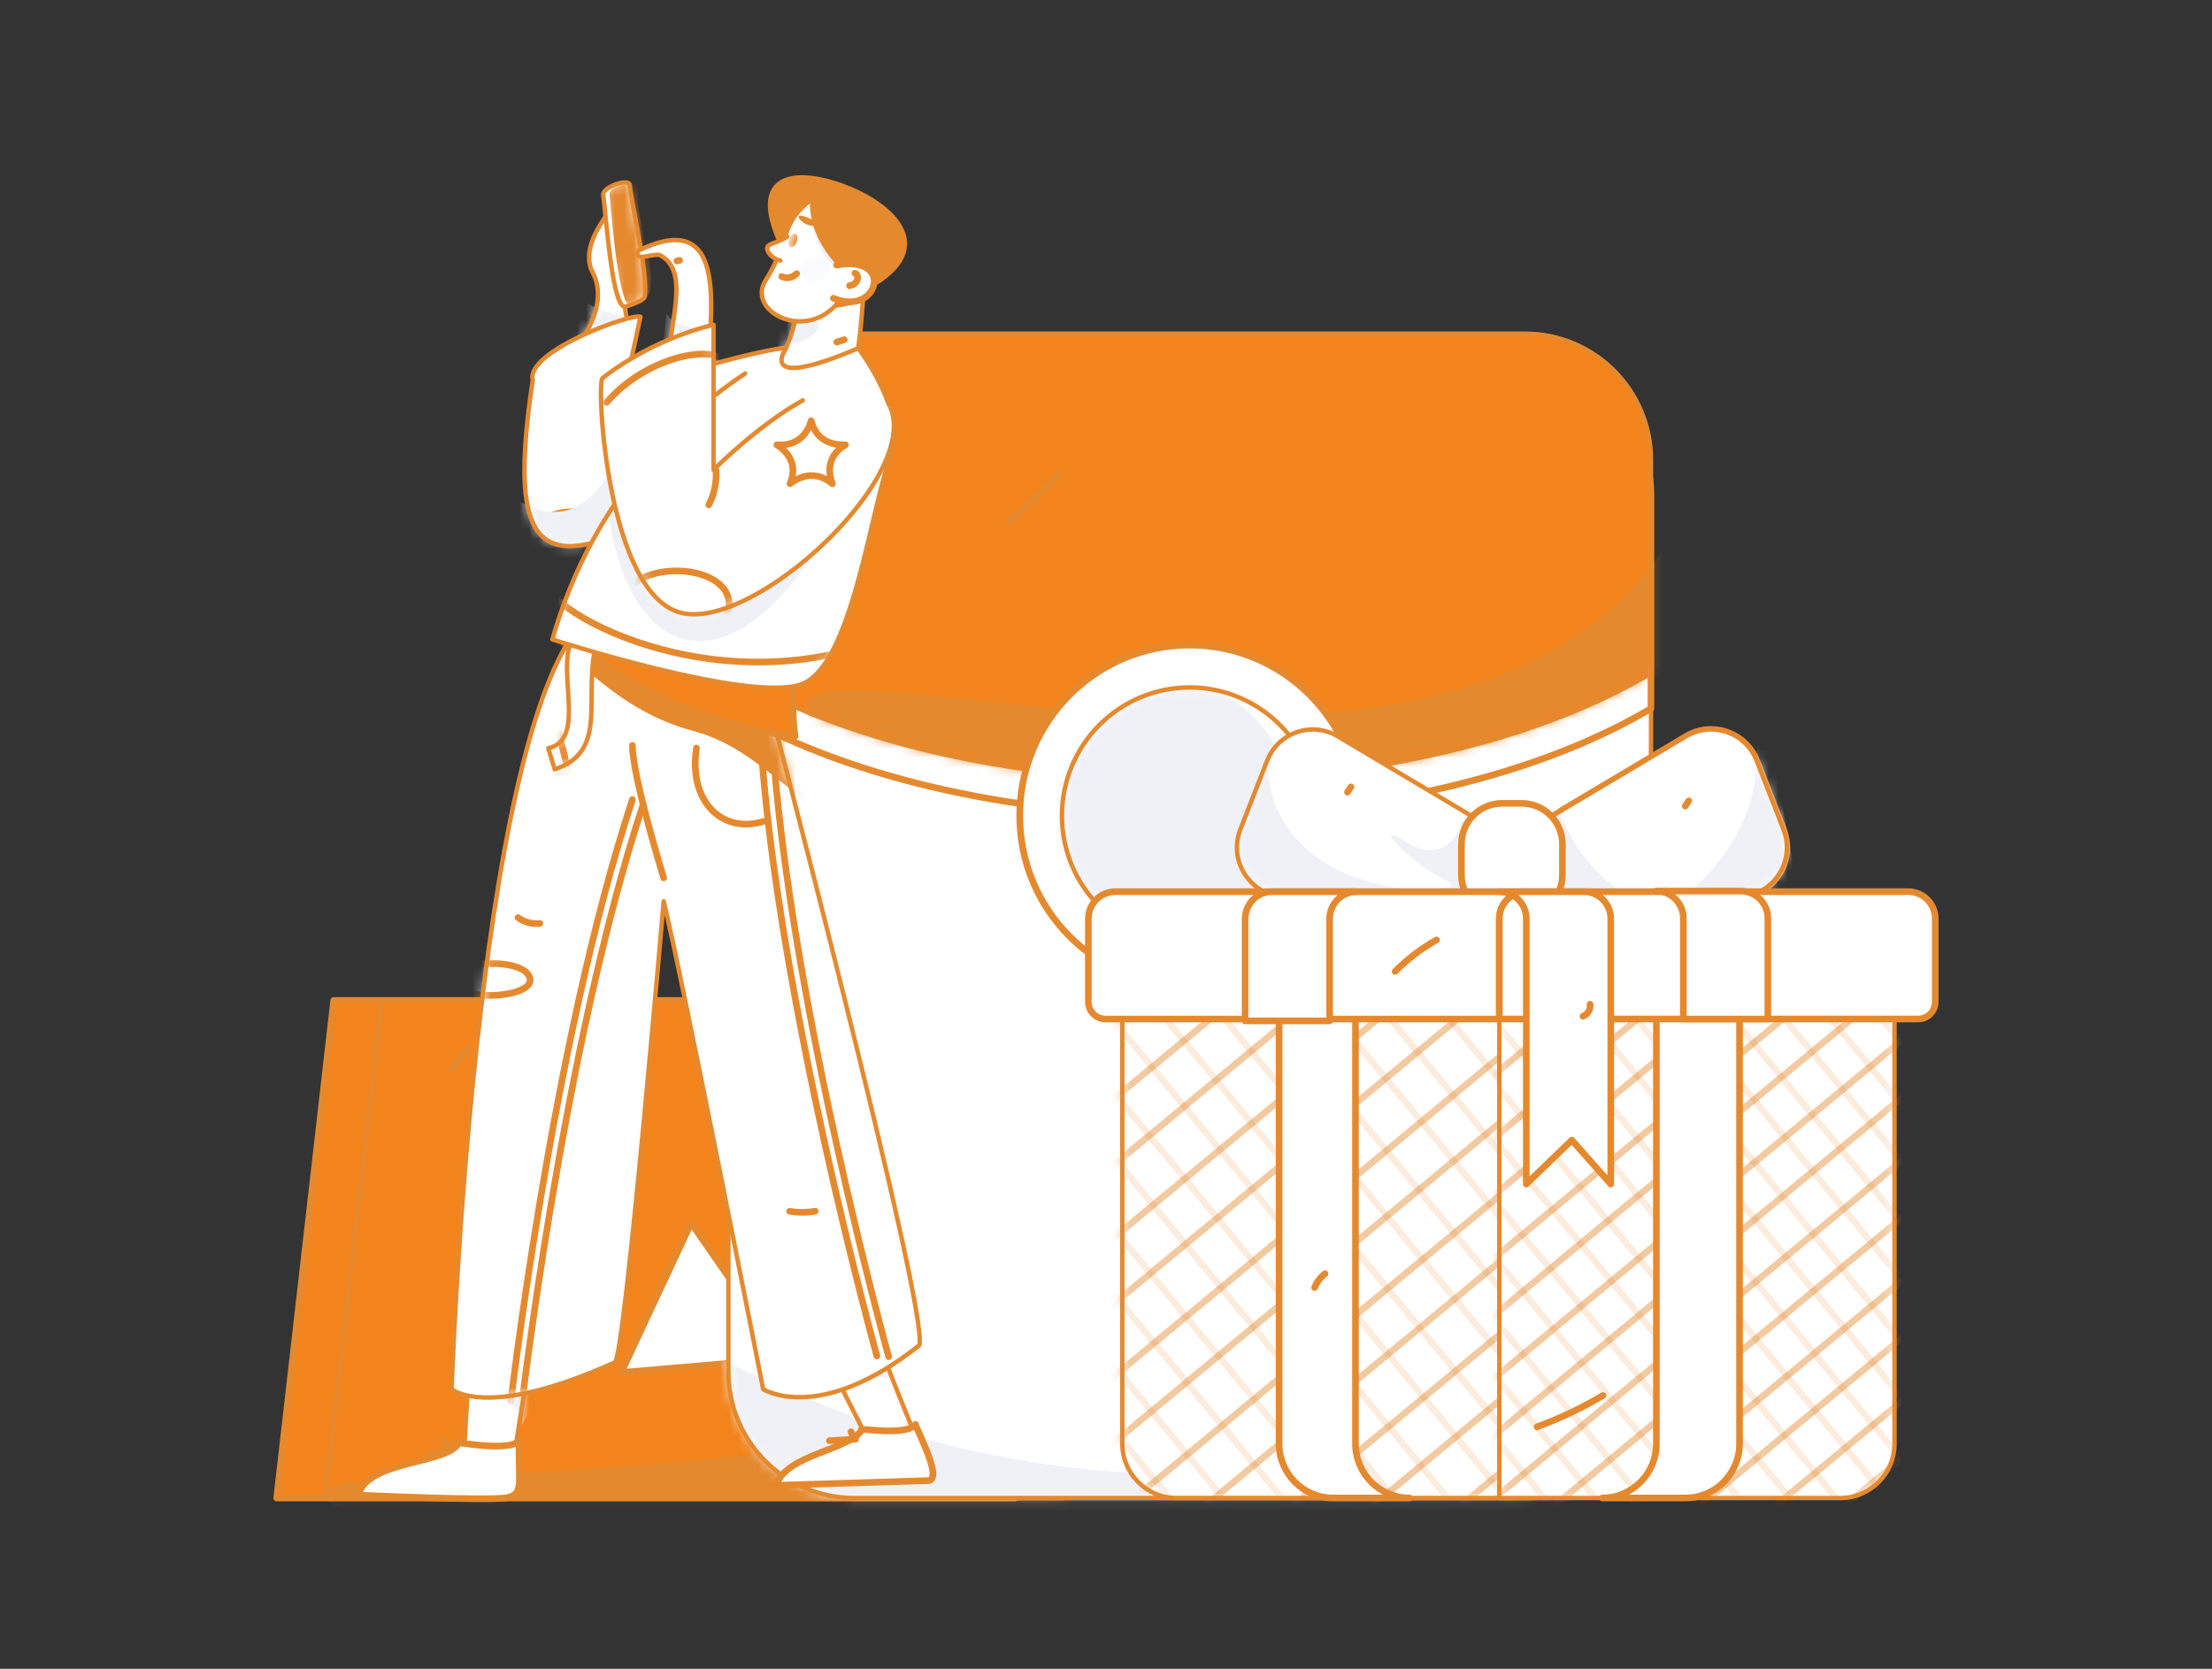 <svg width="232" height="175" viewBox="0 0 232 175" fill="none" xmlns="http://www.w3.org/2000/svg">
<rect x="0" y="0" width="232" height="175" fill="#333333" stroke="none"/>
<path d="M80.638 112.037H79.638V83.041C79.638 76.455 74.299 71.096 67.736 71.096C61.172 71.096 55.832 76.455 55.832 83.041V112.037H54.833V83.041C54.833 75.902 60.621 70.093 67.736 70.093C74.85 70.093 80.638 75.902 80.638 83.041V112.037Z" fill="white" stroke="#E5892F" stroke-width="0.696" stroke-linecap="round" stroke-linejoin="round"/>
<path d="M106.45 157.09H29.023L35.002 104.909H100.472L106.45 157.09Z" fill="#F3841C" stroke="#E5892F" stroke-width="0.696" stroke-linecap="round" stroke-linejoin="round"/>
<path d="M111.487 157.09H34.062L40.04 104.909H105.51L111.487 157.09Z" fill="#F3841C"/>
<mask id="mask0_1570_3251" style="mask-type:luminance" maskUnits="userSpaceOnUse" x="34" y="104" width="78" height="54">
<path d="M111.487 157.092H34.062L40.04 104.911H105.51L111.487 157.092Z" fill="white"/>
</mask>
<g mask="url(#mask0_1570_3251)">
<path d="M138.035 101.787C156.924 165.221 26.704 150.725 34.06 157.092C41.417 163.459 99.322 181.955 99.322 181.955L127.293 176.338L115.303 98.836L106.446 95.555" fill="#E5892F"/>
</g>
<path d="M111.487 157.09H34.062L40.04 104.909H105.51L111.487 157.09Z" stroke="#E5892F" stroke-width="0.464" stroke-linecap="round" stroke-linejoin="round"/>
<path d="M60.373 113.101C60.958 113.101 61.433 112.624 61.433 112.037C61.433 111.45 60.958 110.973 60.373 110.973C59.787 110.973 59.312 111.45 59.312 112.037C59.312 112.624 59.787 113.101 60.373 113.101Z" fill="#E5892F"/>
<path d="M85.177 113.101C85.763 113.101 86.238 112.624 86.238 112.037C86.238 111.45 85.763 110.973 85.177 110.973C84.592 110.973 84.117 111.45 84.117 112.037C84.117 112.624 84.592 113.101 85.177 113.101Z" fill="#E5892F"/>
<path d="M85.677 112.037H84.68V83.041C84.68 76.455 79.34 71.096 72.776 71.096C66.213 71.096 60.874 76.455 60.874 83.041V112.037H59.875V83.041C59.875 75.902 65.663 70.093 72.776 70.093C79.89 70.093 85.679 75.902 85.679 83.041L85.677 112.037Z" fill="white" stroke="#E5892F" stroke-width="0.696" stroke-linecap="round" stroke-linejoin="round"/>
<path d="M72.484 128.252L65.159 143.928L82.349 142.456L72.484 128.252Z" fill="white" stroke="#E5892F" stroke-width="0.696" stroke-linecap="round" stroke-linejoin="round"/>
<path d="M59.312 132.746C62.836 132.746 65.693 129.879 65.693 126.343C65.693 122.807 62.836 119.94 59.312 119.94C55.788 119.94 52.932 122.807 52.932 126.343C52.932 129.879 55.788 132.746 59.312 132.746Z" fill="#F3841C" stroke="#E5892F" stroke-width="0.696" stroke-linecap="round" stroke-linejoin="round"/>
<path d="M88.758 121.686H79.477V131H88.758V121.686Z" fill="white" stroke="#E5892F" stroke-width="0.696" stroke-linecap="round" stroke-linejoin="round"/>
<path d="M49.189 109.859L47.373 112.047M97.502 139.753C96.502 141.707 95.283 143.541 93.87 145.221" stroke="#E5892F" stroke-width="0.696" stroke-linecap="round" stroke-linejoin="round"/>
<path d="M76.395 74.299V143.838C76.395 151.157 82.307 157.09 89.6 157.09H159.954C167.247 157.09 173.159 151.157 173.159 143.838V74.299C161.594 81.166 144.217 85.536 124.778 85.536C105.339 85.536 87.961 81.166 76.395 74.299Z" fill="white"/>
<mask id="mask1_1570_3251" style="mask-type:luminance" maskUnits="userSpaceOnUse" x="76" y="74" width="98" height="84">
<path d="M76.395 74.3V143.839C76.395 151.158 82.307 157.091 89.6 157.091H159.954C167.247 157.091 173.159 151.158 173.159 143.839V74.3C161.594 81.167 144.217 85.537 124.778 85.537C105.339 85.537 87.961 81.167 76.395 74.3Z" fill="white"/>
</mask>
<g mask="url(#mask1_1570_3251)">
<path d="M62.255 134.554C120.227 173.927 175.261 145.491 184.524 131.82C193.787 118.149 191.152 160.256 191.152 160.256C191.152 160.256 129.184 191.001 122.093 187.675C115.002 184.349 62.255 175.567 62.255 175.567" fill="#EFF1F7"/>
</g>
<path d="M76.395 74.299V143.838C76.395 151.157 82.307 157.09 89.6 157.09H159.954C167.247 157.09 173.159 151.157 173.159 143.838V74.299C161.594 81.166 144.217 85.536 124.778 85.536C105.339 85.536 87.961 81.166 76.395 74.299Z" stroke="#E5892F" stroke-width="0.464" stroke-linecap="round" stroke-linejoin="round"/>
<path d="M159.953 38.687H89.599C82.306 38.687 76.394 44.619 76.394 51.938V74.3C87.96 81.166 105.337 85.537 124.776 85.537C144.215 85.537 161.592 81.166 173.157 74.3V51.938C173.158 44.619 167.246 38.687 159.953 38.687Z" fill="white" stroke="#E5892F" stroke-width="0.696" stroke-linecap="round" stroke-linejoin="round"/>
<path d="M159.953 34.995H89.599C82.306 34.995 76.394 40.928 76.394 48.247V70.609C87.96 77.475 105.337 81.845 124.776 81.845C144.215 81.845 161.592 77.475 173.157 70.609V48.247C173.158 40.928 167.246 34.995 159.953 34.995Z" fill="#F3841C"/>
<mask id="mask2_1570_3251" style="mask-type:luminance" maskUnits="userSpaceOnUse" x="76" y="34" width="98" height="48">
<path d="M159.954 34.992H89.6C82.307 34.992 76.395 40.925 76.395 48.244V70.606C87.961 77.472 105.338 81.842 124.777 81.842C144.216 81.842 161.593 77.472 173.158 70.606V48.244C173.159 40.925 167.247 34.992 159.954 34.992Z" fill="white"/>
</mask>
<g mask="url(#mask2_1570_3251)">
<path d="M180.747 34.993C178.989 100.511 80.853 63.452 84.67 74.688C88.487 85.924 62.351 91.752 62.351 91.752L178.989 100.51L200.786 17.783L173.254 16.325" fill="#E5892F"/>
</g>
<path d="M159.953 34.995H89.599C82.306 34.995 76.394 40.928 76.394 48.247V70.609C87.96 77.475 105.337 81.845 124.776 81.845C144.215 81.845 161.592 77.475 173.157 70.609V48.247C173.158 40.928 167.246 34.995 159.953 34.995Z" stroke="#E5892F" stroke-width="0.464" stroke-linecap="round" stroke-linejoin="round"/>
<path d="M124.776 103.426C134.621 103.426 142.601 95.417 142.601 85.537C142.601 75.657 134.621 67.648 124.776 67.648C114.932 67.648 106.951 75.657 106.951 85.537C106.951 95.417 114.932 103.426 124.776 103.426Z" fill="white" stroke="#E5892F" stroke-width="0.696" stroke-linecap="round" stroke-linejoin="round"/>
<path d="M124.777 98.983C132.177 98.983 138.176 92.963 138.176 85.537C138.176 78.11 132.177 72.09 124.777 72.09C117.377 72.09 111.378 78.11 111.378 85.537C111.378 92.963 117.377 98.983 124.777 98.983Z" fill="white"/>
<mask id="mask3_1570_3251" style="mask-type:luminance" maskUnits="userSpaceOnUse" x="111" y="72" width="28" height="27">
<path d="M124.776 98.983C132.176 98.983 138.175 92.962 138.175 85.536C138.175 78.109 132.176 72.089 124.776 72.089C117.376 72.089 111.377 78.109 111.377 85.536C111.377 92.962 117.376 98.983 124.776 98.983Z" fill="white"/>
</mask>
<g mask="url(#mask3_1570_3251)">
<path d="M121.941 98.072C129.341 98.072 135.34 92.051 135.34 84.625C135.34 77.198 129.341 71.178 121.941 71.178C114.541 71.178 108.542 77.198 108.542 84.625C108.542 92.051 114.541 98.072 121.941 98.072Z" fill="#EFF1F7"/>
</g>
<path d="M124.777 98.983C132.177 98.983 138.176 92.963 138.176 85.537C138.176 78.11 132.177 72.09 124.777 72.09C117.377 72.09 111.378 78.11 111.378 85.537C111.378 92.963 117.377 98.983 124.777 98.983Z" stroke="#E5892F" stroke-width="0.464" stroke-linecap="round" stroke-linejoin="round"/>
<path d="M111.207 49.672L105.879 54.776M153.603 120.647C152.054 123.384 149.781 125.642 147.033 127.173" stroke="#E5892F" stroke-width="0.696" stroke-linecap="round" stroke-linejoin="round"/>
<path d="M78.216 128.906L82.212 130.365Z" fill="#E5892F"/>
<path d="M157.307 95.426L134.56 94.026C131.08 93.811 128.814 90.252 130.085 86.99L132.896 79.779C134.052 76.814 137.58 75.596 140.308 77.219L158.572 88.089L157.307 95.426Z" fill="white"/>
<mask id="mask4_1570_3251" style="mask-type:luminance" maskUnits="userSpaceOnUse" x="129" y="76" width="30" height="20">
<path d="M157.307 95.425L134.56 94.025C131.08 93.81 128.814 90.251 130.085 86.989L132.896 79.778C134.052 76.812 137.58 75.594 140.308 77.218L158.572 88.088L157.307 95.425Z" fill="white"/>
</mask>
<g mask="url(#mask4_1570_3251)">
<path d="M154.238 82.218C153.675 88.002 151.286 90.73 147.397 88.237C143.508 85.745 148.052 90.731 151.8 92.376C155.549 94.021 133.298 95.425 132.895 79.779C132.63 69.401 129.173 90.14 129.173 90.14L129.727 98.538L133.671 100.889L150.443 103.711L158.032 96.28V86.403L154.238 82.218Z" fill="#EFF1F7"/>
</g>
<path d="M157.307 95.426L134.56 94.026C131.08 93.811 128.814 90.252 130.085 86.99L132.896 79.779C134.052 76.814 137.58 75.596 140.308 77.219L158.572 88.089L157.307 95.426Z" stroke="#E5892F" stroke-width="0.464" stroke-linecap="round" stroke-linejoin="round"/>
<path d="M159.836 95.426L182.583 94.026C186.063 93.811 188.329 90.252 187.058 86.99L184.247 79.779C183.091 76.814 179.563 75.596 176.835 77.219L158.571 88.089L159.836 95.426Z" fill="white" stroke="#E5892F" stroke-width="0.696" stroke-linecap="round" stroke-linejoin="round"/>
<path d="M159.836 95.426L182.583 94.026C186.063 93.811 188.329 90.252 187.058 86.99L184.247 79.779C183.091 76.814 179.563 75.596 176.835 77.219L158.571 88.089L159.836 95.426Z" fill="white"/>
<mask id="mask5_1570_3251" style="mask-type:luminance" maskUnits="userSpaceOnUse" x="158" y="76" width="30" height="20">
<path d="M159.837 95.425L182.584 94.025C186.064 93.81 188.33 90.251 187.059 86.989L184.248 79.778C183.092 76.812 179.564 75.594 176.836 77.218L158.572 88.088L159.837 95.425Z" fill="white"/>
</mask>
<g mask="url(#mask5_1570_3251)">
<path d="M162.908 82.218C163.47 88.002 169.837 95.939 173.725 93.446C177.614 90.954 169.511 98.507 165.762 100.153C162.013 101.8 183.85 95.425 184.25 79.779C184.515 69.401 187.972 90.14 187.972 90.14L187.418 98.538L183.474 100.889L166.703 103.711L159.113 96.28V86.403L162.908 82.218Z" fill="#EFF1F7"/>
</g>
<path d="M159.836 95.426L182.583 94.026C186.063 93.811 188.329 90.252 187.058 86.99L184.247 79.779C183.091 76.814 179.563 75.596 176.835 77.219L158.571 88.089L159.836 95.426Z" stroke="#E5892F" stroke-width="0.464" stroke-linecap="round" stroke-linejoin="round"/>
<path d="M159.589 84.243H157.557C155.195 84.243 153.279 86.158 153.279 88.521V91.759C153.279 94.122 155.195 96.037 157.557 96.037H159.589C161.952 96.037 163.867 94.122 163.867 91.759V88.521C163.867 86.158 161.952 84.243 159.589 84.243Z" fill="white" stroke="#E5892F" stroke-width="0.696" stroke-linecap="round" stroke-linejoin="round"/>
<path d="M159.158 157.09H123.39C120.253 157.09 117.711 154.538 117.711 151.389V102.721H159.158V157.09Z" fill="white"/>
<mask id="mask6_1570_3251" style="mask-type:luminance" maskUnits="userSpaceOnUse" x="117" y="102" width="43" height="56">
<path d="M159.159 157.09H123.391C120.254 157.09 117.712 154.538 117.712 151.389V102.721H159.159V157.09Z" fill="white"/>
</mask>
<g mask="url(#mask6_1570_3251)">
<g opacity="0.16">
<path d="M143.183 182.042L139.511 185.084L84.655 118.39L88.328 115.348L143.183 182.042Z" stroke="#E5892F" stroke-width="0.696" stroke-linecap="round" stroke-linejoin="round"/>
<path d="M150.188 176.239L146.515 179.281L91.66 112.588L95.333 109.545L150.188 176.239Z" stroke="#E5892F" stroke-width="0.696" stroke-linecap="round" stroke-linejoin="round"/>
<path d="M157.193 170.436L153.52 173.479L98.665 106.785L102.338 103.742L157.193 170.436Z" stroke="#E5892F" stroke-width="0.696" stroke-linecap="round" stroke-linejoin="round"/>
<path d="M164.196 164.635L160.524 167.677L105.669 100.983L109.342 97.941L164.196 164.635Z" stroke="#E5892F" stroke-width="0.696" stroke-linecap="round" stroke-linejoin="round"/>
<path d="M171.202 158.831L167.529 161.873L112.674 95.18L116.347 92.137L171.202 158.831Z" stroke="#E5892F" stroke-width="0.696" stroke-linecap="round" stroke-linejoin="round"/>
<path d="M178.206 153.029L174.532 156.071L119.678 89.377L123.351 86.335L178.206 153.029Z" stroke="#E5892F" stroke-width="0.696" stroke-linecap="round" stroke-linejoin="round"/>
<path d="M185.21 147.227L181.537 150.269L126.683 83.576L130.355 80.533L185.21 147.227Z" stroke="#E5892F" stroke-width="0.696" stroke-linecap="round" stroke-linejoin="round"/>
<path d="M192.215 141.424L188.542 144.467L133.688 77.773L137.36 74.731L192.215 141.424Z" stroke="#E5892F" stroke-width="0.696" stroke-linecap="round" stroke-linejoin="round"/>
</g>
<g opacity="0.46">
<path d="M80.988 130.354L77.254 125.813L146.028 68.841L149.763 73.382L80.988 130.354Z" stroke="#E5892F" stroke-width="0.696" stroke-linecap="round" stroke-linejoin="round"/>
<path d="M88.11 139.012L84.376 134.472L153.15 77.5L156.885 82.04L88.11 139.012Z" stroke="#E5892F" stroke-width="0.696" stroke-linecap="round" stroke-linejoin="round"/>
<path d="M95.231 147.672L91.497 143.132L160.271 86.16L164.006 90.7L95.231 147.672Z" stroke="#E5892F" stroke-width="0.696" stroke-linecap="round" stroke-linejoin="round"/>
<path d="M102.353 156.331L98.619 151.79L167.393 94.819L171.128 99.359L102.353 156.331Z" stroke="#E5892F" stroke-width="0.696" stroke-linecap="round" stroke-linejoin="round"/>
<path d="M109.475 164.989L105.741 160.449L174.515 103.477L178.25 108.018L109.475 164.989Z" stroke="#E5892F" stroke-width="0.696" stroke-linecap="round" stroke-linejoin="round"/>
<path d="M116.597 173.648L112.863 169.108L181.637 112.136L185.372 116.676L116.597 173.648Z" stroke="#E5892F" stroke-width="0.696" stroke-linecap="round" stroke-linejoin="round"/>
<path d="M123.719 182.307L119.985 177.766L188.759 120.795L192.494 125.335L123.719 182.307Z" stroke="#E5892F" stroke-width="0.696" stroke-linecap="round" stroke-linejoin="round"/>
<path d="M130.84 190.965L127.106 186.425L195.881 129.453L199.615 133.994L130.84 190.965Z" stroke="#E5892F" stroke-width="0.696" stroke-linecap="round" stroke-linejoin="round"/>
</g>
</g>
<path d="M159.158 157.09H123.39C120.253 157.09 117.711 154.538 117.711 151.389V102.721H159.158V157.09Z" stroke="#E5892F" stroke-width="0.464" stroke-linecap="round" stroke-linejoin="round"/>
<path d="M157.252 157.09H193.02C196.156 157.09 198.699 154.538 198.699 151.389V102.721H157.252V157.09Z" fill="white"/>
<mask id="mask7_1570_3251" style="mask-type:luminance" maskUnits="userSpaceOnUse" x="157" y="102" width="42" height="56">
<path d="M157.253 157.09H193.021C196.157 157.09 198.7 154.538 198.7 151.389V102.721H157.253V157.09Z" fill="white"/>
</mask>
<g mask="url(#mask7_1570_3251)">
<g opacity="0.16">
<path d="M182.087 175.059L178.906 177.694L131.4 119.935L134.581 117.3L182.087 175.059Z" stroke="#E5892F" stroke-width="0.696" stroke-linecap="round" stroke-linejoin="round"/>
<path d="M188.153 170.034L184.972 172.669L137.467 114.91L140.648 112.276L188.153 170.034Z" stroke="#E5892F" stroke-width="0.696" stroke-linecap="round" stroke-linejoin="round"/>
<path d="M194.219 165.008L191.039 167.643L143.533 109.884L146.714 107.25L194.219 165.008Z" stroke="#E5892F" stroke-width="0.696" stroke-linecap="round" stroke-linejoin="round"/>
<path d="M200.286 159.983L197.105 162.618L149.6 104.859L152.78 102.224L200.286 159.983Z" stroke="#E5892F" stroke-width="0.696" stroke-linecap="round" stroke-linejoin="round"/>
<path d="M206.351 154.957L203.171 157.592L155.665 99.834L158.846 97.199L206.351 154.957Z" stroke="#E5892F" stroke-width="0.696" stroke-linecap="round" stroke-linejoin="round"/>
<path d="M212.418 149.933L209.237 152.568L161.731 94.809L164.912 92.174L212.418 149.933Z" stroke="#E5892F" stroke-width="0.696" stroke-linecap="round" stroke-linejoin="round"/>
<path d="M218.483 144.908L215.302 147.542L167.797 89.784L170.978 87.149L218.483 144.908Z" stroke="#E5892F" stroke-width="0.696" stroke-linecap="round" stroke-linejoin="round"/>
<path d="M224.549 139.883L221.369 142.518L173.863 84.759L177.044 82.124L224.549 139.883Z" stroke="#E5892F" stroke-width="0.696" stroke-linecap="round" stroke-linejoin="round"/>
</g>
<g opacity="0.46">
<path d="M128.225 130.298L124.991 126.366L184.551 77.027L187.785 80.959L128.225 130.298Z" stroke="#E5892F" stroke-width="0.696" stroke-linecap="round" stroke-linejoin="round"/>
<path d="M134.393 137.797L131.159 133.865L190.719 84.526L193.953 88.458L134.393 137.797Z" stroke="#E5892F" stroke-width="0.696" stroke-linecap="round" stroke-linejoin="round"/>
<path d="M140.561 145.295L137.327 141.363L196.887 92.024L200.121 95.956L140.561 145.295Z" stroke="#E5892F" stroke-width="0.696" stroke-linecap="round" stroke-linejoin="round"/>
<path d="M146.728 152.794L143.494 148.862L203.054 99.523L206.288 103.455L146.728 152.794Z" stroke="#E5892F" stroke-width="0.696" stroke-linecap="round" stroke-linejoin="round"/>
<path d="M152.896 160.293L149.662 156.361L209.222 107.022L212.456 110.954L152.896 160.293Z" stroke="#E5892F" stroke-width="0.696" stroke-linecap="round" stroke-linejoin="round"/>
<path d="M159.064 167.791L155.83 163.859L215.39 114.52L218.624 118.452L159.064 167.791Z" stroke="#E5892F" stroke-width="0.696" stroke-linecap="round" stroke-linejoin="round"/>
<path d="M165.231 175.29L161.997 171.358L221.557 122.019L224.791 125.951L165.231 175.29Z" stroke="#E5892F" stroke-width="0.696" stroke-linecap="round" stroke-linejoin="round"/>
<path d="M171.399 182.789L168.165 178.857L227.726 129.519L230.959 133.45L171.399 182.789Z" stroke="#E5892F" stroke-width="0.696" stroke-linecap="round" stroke-linejoin="round"/>
</g>
</g>
<path d="M157.252 157.09H193.02C196.156 157.09 198.699 154.538 198.699 151.389V102.721H157.252V157.09Z" stroke="#E5892F" stroke-width="0.464" stroke-linecap="round" stroke-linejoin="round"/>
<path d="M142.166 151.388V102.72H134.154V151.388C134.154 154.536 136.696 157.088 139.833 157.088H147.844C144.71 157.091 142.166 154.539 142.166 151.388ZM173.725 102.722V151.388C173.725 154.536 171.183 157.088 168.047 157.088H176.769C179.905 157.088 182.447 154.536 182.447 151.388V102.72L173.725 102.722Z" fill="white" stroke="#E5892F" stroke-width="0.696" stroke-linecap="round" stroke-linejoin="round"/>
<path d="M160.08 93.503H116.978C116.606 93.503 116.238 93.578 115.894 93.721C115.55 93.864 115.238 94.074 114.976 94.338C114.713 94.601 114.505 94.915 114.363 95.259C114.222 95.603 114.149 95.972 114.15 96.345V105.057C114.149 105.535 114.338 105.993 114.676 106.332C115.013 106.67 115.471 106.861 115.948 106.862H157.251V96.345C157.25 95.972 157.323 95.603 157.464 95.259C157.606 94.914 157.814 94.601 158.077 94.337C158.339 94.073 158.651 93.864 158.995 93.72C159.339 93.577 159.708 93.503 160.08 93.503Z" fill="white" stroke="#E5892F" stroke-width="0.696" stroke-linecap="round" stroke-linejoin="round"/>
<path d="M200.148 93.503H160.08C159.708 93.503 159.339 93.578 158.995 93.721C158.652 93.864 158.34 94.074 158.077 94.338C157.814 94.601 157.606 94.915 157.465 95.259C157.323 95.603 157.251 95.972 157.252 96.345V106.86H201.178C201.656 106.859 202.114 106.668 202.451 106.329C202.788 105.991 202.977 105.532 202.976 105.054V96.345C202.977 95.972 202.905 95.603 202.763 95.259C202.622 94.915 202.414 94.601 202.151 94.338C201.889 94.074 201.576 93.864 201.233 93.721C200.889 93.578 200.521 93.503 200.148 93.503Z" fill="white" stroke="#E5892F" stroke-width="0.696" stroke-linecap="round" stroke-linejoin="round"/>
<path d="M182.585 93.445H173.726C174.479 93.449 175.2 93.751 175.73 94.286C176.26 94.82 176.557 95.543 176.554 96.297V106.861H185.414V96.298C185.417 95.544 185.12 94.821 184.59 94.286C184.059 93.751 183.338 93.449 182.585 93.445ZM142.275 93.503H133.418C131.855 93.503 130.589 94.793 130.589 96.385V107.057H139.449V96.385C139.449 94.794 140.715 93.503 142.275 93.503ZM157.253 93.503H166.113C166.485 93.504 166.854 93.578 167.197 93.721C167.541 93.865 167.853 94.074 168.116 94.338C168.379 94.602 168.587 94.915 168.728 95.26C168.87 95.604 168.942 95.973 168.941 96.345V124.171L164.86 119.562L160.081 124.168V96.345C160.082 95.973 160.01 95.604 159.868 95.26C159.726 94.915 159.518 94.602 159.256 94.338C158.993 94.074 158.681 93.865 158.337 93.721C157.994 93.578 157.625 93.504 157.253 93.503Z" fill="white" stroke="#E5892F" stroke-width="0.696" stroke-linecap="round" stroke-linejoin="round"/>
<path d="M150.669 98.567C149.074 99.46 147.611 100.573 146.325 101.873M168.115 146.341C165.921 147.647 163.611 148.745 161.213 149.622M141.69 82.521L141.327 83.068M138.975 133.567C138.487 133.945 138.108 134.447 137.879 135.021M166.768 105.31C166.805 105.573 166.752 105.84 166.618 106.068C166.484 106.297 166.276 106.473 166.029 106.568M177.115 83.984L176.752 84.531" stroke="#E5892F" stroke-width="0.696" stroke-linecap="round" stroke-linejoin="round"/>
<path d="M92.287 140.924C92.287 141.584 96.409 151.538 96.409 151.538H91.321L85.516 140.1L92.287 140.924Z" fill="white"/>
<mask id="mask8_1570_3251" style="mask-type:luminance" maskUnits="userSpaceOnUse" x="85" y="140" width="12" height="12">
<path d="M92.286 140.924C92.286 141.584 96.408 151.538 96.408 151.538H91.32L85.515 140.1L92.286 140.924Z" fill="white"/>
</mask>
<g mask="url(#mask8_1570_3251)">
<path d="M86.24 143.306C90.457 147.926 92.551 141.631 94.403 146.069C94.475 144.362 94.85 139.871 92.286 140.924" fill="#EFF1F7"/>
</g>
<path d="M92.287 140.924C92.287 141.584 96.409 151.538 96.409 151.538H91.321L85.516 140.1L92.287 140.924Z" stroke="#E5892F" stroke-width="0.464" stroke-linecap="round" stroke-linejoin="round"/>
<path d="M96.022 149.364C95.067 150.666 89.845 149.675 90.396 149.938C89.102 152.071 82.432 152.512 81.406 155.76L97.24 155.269C99.088 155.393 96.131 149.967 96.022 149.364Z" fill="white" stroke="#E5892F" stroke-width="0.696" stroke-linecap="round" stroke-linejoin="round"/>
<path d="M55.601 143.209C55.23 143.785 53.635 154.67 53.635 154.67L48.681 151.974L49.474 138.9L55.601 143.209Z" fill="white"/>
<mask id="mask9_1570_3251" style="mask-type:luminance" maskUnits="userSpaceOnUse" x="48" y="138" width="8" height="17">
<path d="M55.602 143.208C55.231 143.785 53.636 154.67 53.636 154.67L48.682 151.974L49.474 138.9L55.602 143.208Z" fill="white"/>
</mask>
<g mask="url(#mask9_1570_3251)">
<path d="M48.682 144.988C45.439 146.734 55.448 145.232 54.727 149.49C55.459 148.241 58.685 142.726 55.602 143.208" fill="#EFF1F7"/>
</g>
<path d="M55.601 143.209C55.23 143.785 53.635 154.67 53.635 154.67L48.681 151.974L49.474 138.9L55.601 143.209Z" stroke="#E5892F" stroke-width="0.464" stroke-linecap="round" stroke-linejoin="round"/>
<path d="M54.471 151.075C53.358 152.325 47.515 151.101 48.098 151.341C46.884 153.555 38.512 153.119 37.584 156.782C37.584 156.782 51.23 157.42 53.147 157.058C55.085 156.692 54.28 155.207 54.471 151.075Z" fill="white" stroke="#E5892F" stroke-width="0.696" stroke-linecap="round" stroke-linejoin="round"/>
<path d="M63.764 22.343C62.986 23.478 60.948 26.253 62.157 28.56C64.101 32.272 60.327 36.484 60.327 36.484C60.516 36.28 67.06 34.856 65.946 34.713C65.409 31.582 64.192 23.759 63.764 22.343Z" fill="white"/>
<mask id="mask10_1570_3251" style="mask-type:luminance" maskUnits="userSpaceOnUse" x="60" y="22" width="7" height="15">
<path d="M63.763 22.342C62.986 23.477 60.947 26.252 62.156 28.558C64.1 32.27 60.326 36.483 60.326 36.483C60.515 36.278 67.059 34.854 65.945 34.712C65.408 31.581 64.191 23.758 63.763 22.342Z" fill="white"/>
</mask>
<g mask="url(#mask10_1570_3251)">
<path d="M60.768 31.265C64.043 33.541 65.912 32.918 65.912 32.918C64.741 34.941 60.202 36.485 58.612 36.483L61.087 32.197" fill="#EFF1F7"/>
</g>
<path d="M63.764 22.343C62.986 23.478 60.948 26.253 62.157 28.56C64.101 32.272 60.327 36.484 60.327 36.484C60.516 36.28 67.06 34.856 65.946 34.713C65.409 31.582 64.192 23.759 63.764 22.343Z" stroke="#E5892F" stroke-width="0.464" stroke-linecap="round" stroke-linejoin="round"/>
<path d="M67.172 33.217C66.275 32.815 55.117 36.831 55.877 39.853C52.797 60.337 57.497 61.764 76.624 49.3C85.186 42.521 89.644 44.58 83.644 36.593C82.542 35.498 65.792 40.895 65.578 40.644L67.172 33.217Z" fill="white"/>
<mask id="mask11_1570_3251" style="mask-type:luminance" maskUnits="userSpaceOnUse" x="55" y="33" width="32" height="25">
<path d="M67.172 33.216C66.275 32.813 55.117 36.83 55.877 39.852C52.797 60.336 57.497 61.763 76.624 49.298C85.186 42.52 89.644 44.579 83.644 36.591C82.542 35.497 65.792 40.894 65.578 40.643L67.172 33.216Z" fill="white"/>
</mask>
<g mask="url(#mask11_1570_3251)">
<path d="M64.481 56.444C64.38 60.111 56.135 60.225 55.847 56.444C55.948 52.776 64.194 52.663 64.481 56.444Z" fill="white" stroke="#E5892F" stroke-width="0.696" stroke-linecap="round" stroke-linejoin="round"/>
<path d="M50.645 49.379C57.934 57.23 64.659 54.573 66.932 39.374C68.183 31.004 75.11 55.251 75.11 55.251L57.499 59.775C57.499 59.775 55.103 64.665 53.299 58.321L51.495 51.975" fill="#EFF1F7"/>
</g>
<path d="M67.172 33.217C66.275 32.815 55.117 36.831 55.877 39.853C52.797 60.337 57.497 61.764 76.624 49.3C85.186 42.521 89.644 44.58 83.644 36.593C82.542 35.498 65.792 40.895 65.578 40.644L67.172 33.217Z" stroke="#E5892F" stroke-width="0.464" stroke-linecap="round" stroke-linejoin="round"/>
<path d="M90.59 29.741C90.511 32.255 90.152 35.88 89.884 37.23C89.014 41.614 87.078 39.503 81.903 44.158C81.162 45.527 80.02 42.283 80.884 38.669C83.001 36.762 83.504 32.927 83.768 32.086C83.726 32.068 90.468 29.807 90.59 29.741Z" fill="white"/>
<mask id="mask12_1570_3251" style="mask-type:luminance" maskUnits="userSpaceOnUse" x="80" y="29" width="11" height="16">
<path d="M90.59 29.739C90.511 32.252 90.152 35.877 89.884 37.228C89.014 41.612 87.078 39.5 81.903 44.156C81.162 45.525 80.02 42.281 80.884 38.667C83.001 36.76 83.504 32.925 83.768 32.084C83.726 32.066 90.468 29.804 90.59 29.739Z" fill="white"/>
</mask>
<g mask="url(#mask12_1570_3251)">
<path d="M80.522 36.332C80.711 37.028 87.714 35.263 85.382 33.468L80.22 30.67L80.522 36.332Z" fill="#EFF1F7"/>
</g>
<path d="M90.59 29.741C90.511 32.255 90.152 35.88 89.884 37.23C89.014 41.614 87.078 39.503 81.903 44.158C81.162 45.527 80.02 42.283 80.884 38.669C83.001 36.762 83.504 32.927 83.768 32.086C83.726 32.068 90.468 29.807 90.59 29.741Z" stroke="#E5892F" stroke-width="0.464" stroke-linecap="round" stroke-linejoin="round"/>
<path d="M87.284 29.235C91.004 27.811 92.063 31.712 87.404 31.942Z" fill="white"/>
<path d="M87.284 29.235C91.004 27.811 92.063 31.712 87.404 31.942" stroke="#E5892F" stroke-width="0.696" stroke-linecap="round" stroke-linejoin="round"/>
<path d="M83.721 28.964C77.494 18.864 82.193 17.48 87.727 19.263C93.262 21.046 98.899 25.883 91.01 30.187L88.251 29.471L88.077 26.633" fill="#E5892F"/>
<mask id="mask13_1570_3251" style="mask-type:luminance" maskUnits="userSpaceOnUse" x="80" y="18" width="15" height="13">
<path d="M83.722 28.965C77.495 18.866 82.194 17.481 87.728 19.264C93.263 21.047 98.9 25.884 91.011 30.188L88.252 29.472L88.078 26.634" fill="white"/>
</mask>
<g mask="url(#mask13_1570_3251)">
<path d="M84.493 21.684C84.41 21.068 82.555 21.637 81.961 25.151C81.366 28.666 83.313 26.81 83.313 26.81" fill="#E5892F"/>
</g>
<path d="M83.721 28.964C77.494 18.864 82.193 17.48 87.727 19.263C93.262 21.046 98.899 25.883 91.01 30.187L88.251 29.471L88.077 26.633" stroke="#E5892F" stroke-width="0.464" stroke-linecap="round" stroke-linejoin="round"/>
<path d="M85.243 20.829C81.687 23.432 82.981 25.157 80.286 29.427C78.135 32.841 85.332 36.351 88.559 30.776C91.785 25.201 88.913 21.786 88.913 21.786" fill="white"/>
<mask id="mask14_1570_3251" style="mask-type:luminance" maskUnits="userSpaceOnUse" x="79" y="20" width="12" height="14">
<path d="M85.244 20.827C81.688 23.43 82.982 25.155 80.287 29.425C78.135 32.839 85.333 36.349 88.56 30.774C91.786 25.199 88.914 21.784 88.914 21.784" fill="white"/>
</mask>
<g mask="url(#mask14_1570_3251)">
<path d="M88.368 28.311C84.86 27.197 85.023 20.696 85.023 20.696L87.714 21.617L89.069 24.987" fill="#EFF1F7"/>
</g>
<path d="M85.243 20.829C81.687 23.432 82.981 25.157 80.286 29.427C78.135 32.841 85.332 36.351 88.559 30.776C91.785 25.201 88.913 21.786 88.913 21.786" stroke="#E5892F" stroke-width="0.464" stroke-linecap="round" stroke-linejoin="round"/>
<path d="M82.949 25.052C82.269 26.907 83.754 27.351 84.487 25.66C85.168 23.806 83.682 23.36 82.949 25.052Z" fill="white"/>
<mask id="mask15_1570_3251" style="mask-type:luminance" maskUnits="userSpaceOnUse" x="82" y="23" width="3" height="4">
<path d="M82.949 25.053C82.269 26.909 83.754 27.353 84.487 25.662C85.168 23.808 83.682 23.362 82.949 25.053Z" fill="white"/>
</mask>
<g mask="url(#mask15_1570_3251)">
<path d="M82.755 25.105C82.465 26.007 83.193 26.313 83.575 25.341C83.868 24.439 83.137 24.136 82.755 25.105Z" fill="#E5892F"/>
</g>
<path d="M82.574 24.818C81.401 25.536 80.625 25.522 80.49 25.911C80.355 26.3 80.862 27.094 81.838 27.326" fill="white"/>
<path d="M82.574 24.818C81.401 25.536 80.625 25.522 80.49 25.911C80.355 26.3 80.862 27.094 81.838 27.326" stroke="#E5892F" stroke-width="0.464" stroke-linecap="round" stroke-linejoin="round"/>
<path opacity="0.27" d="M84.082 28.75C84.351 29.344 85.207 29.62 86.021 29.359C86.863 29.09 87.346 28.352 87.071 27.715C86.796 27.078 85.869 26.811 85.033 27.124C84.226 27.425 83.81 28.151 84.082 28.75Z" fill="#EFF1F7"/>
<path d="M84.275 22.666C85.872 23.131 85.995 23.878 84.976 23.652C83.958 23.427 83.231 22.363 84.275 22.666Z" fill="#E5892F"/>
<path d="M83.552 28.696C82.775 29.443 81.986 28.998 81.986 28.998" stroke="#E5892F" stroke-width="0.696" stroke-linecap="round" stroke-linejoin="round"/>
<path d="M85.303 19.793C84.147 26.241 91.011 30.187 91.011 30.187L93.172 28.111L90.521 22.013L85.303 19.793Z" fill="#E5892F"/>
<mask id="mask16_1570_3251" style="mask-type:luminance" maskUnits="userSpaceOnUse" x="85" y="19" width="9" height="12">
<path d="M85.302 19.791C84.146 26.24 91.01 30.186 91.01 30.186L93.171 28.11L90.52 22.012L85.302 19.791Z" fill="white"/>
</mask>
<g mask="url(#mask16_1570_3251)">
<path d="M91.404 28.587C89.896 26.743 87.692 27.016 87.507 27.385C87.323 27.754 89.325 28.384 89.325 28.384" fill="#E5892F"/>
</g>
<path d="M85.303 19.793C84.147 26.241 91.011 30.187 91.011 30.187L93.172 28.111L90.521 22.013L85.303 19.793Z" stroke="#E5892F" stroke-width="0.464" stroke-linecap="round" stroke-linejoin="round"/>
<path d="M87.743 27.8C93.879 26.648 92.139 33.277 87.408 31.274Z" fill="white"/>
<path d="M87.743 27.8C93.879 26.648 92.139 33.277 87.408 31.274" stroke="#E5892F" stroke-width="0.696" stroke-linecap="round" stroke-linejoin="round"/>
<path d="M89.66 28.65C90.113 28.732 90.119 29.779 89.094 29.963" stroke="#E5892F" stroke-width="0.696" stroke-linecap="round" stroke-linejoin="round"/>
<path d="M87.777 20.984C87.181 22.748 91.014 24.251 91.014 24.251L87.777 20.984Z" fill="#E5892F"/>
<path d="M96.409 141.081C85.88 149.429 80.042 145.677 80.042 145.677C80.042 145.677 71.574 102.564 69.608 94.512C69.608 94.512 65.576 141.746 64.51 142.854C51.053 148.944 47.365 145.677 47.365 145.677C47.365 145.677 49.719 77.274 61.19 65.196L79.817 70.615C79.817 70.615 97.614 137.943 96.409 141.081Z" fill="white"/>
<mask id="mask17_1570_3251" style="mask-type:luminance" maskUnits="userSpaceOnUse" x="47" y="65" width="50" height="82">
<path d="M96.41 141.081C85.88 149.429 80.043 145.677 80.043 145.677C80.043 145.677 71.575 102.564 69.609 94.512C69.609 94.512 65.577 141.746 64.51 142.854C51.054 148.944 47.366 145.677 47.366 145.677C47.366 145.677 49.72 77.274 61.191 65.196L79.818 70.615C79.818 70.615 97.615 137.943 96.41 141.081Z" fill="white"/>
</mask>
<g mask="url(#mask17_1570_3251)">
<path d="M49.544 57.799C58.466 67.52 64.118 74.367 72.641 76.629C81.164 78.891 84.603 87.221 94.421 87.954C104.24 88.687 97.516 75.621 97.516 75.621L82.775 67.381L59.101 65.293" fill="#E5892F"/>
<path d="M67.455 84.356C58.962 110.096 54.557 148.678 54.557 148.678" stroke="#E5892F" stroke-width="0.696" stroke-linecap="round" stroke-linejoin="round"/>
<path d="M66.33 83.845C57.837 109.584 53.432 148.167 53.432 148.167M81.026 77.831C82.795 104.787 93.209 142.283 93.209 142.283" stroke="#E5892F" stroke-width="0.696" stroke-linecap="round" stroke-linejoin="round"/>
<path d="M79.782 77.747C81.555 104.703 91.969 142.196 91.969 142.196" stroke="#E5892F" stroke-width="0.696" stroke-linecap="round" stroke-linejoin="round"/>
<path d="M55.602 102.716C55.747 104.729 47.66 105.152 47.366 102.716C47.221 100.702 55.308 100.279 55.602 102.716Z" fill="white" stroke="#E5892F" stroke-width="0.696" stroke-linecap="round" stroke-linejoin="round"/>
</g>
<path d="M96.409 141.081C85.88 149.429 80.042 145.677 80.042 145.677C80.042 145.677 71.574 102.564 69.608 94.512C69.608 94.512 65.576 141.746 64.51 142.854C51.053 148.944 47.365 145.677 47.365 145.677C47.365 145.677 49.719 77.274 61.19 65.196L79.817 70.615C79.817 70.615 97.614 137.943 96.409 141.081Z" stroke="#E5892F" stroke-width="0.464" stroke-linecap="round" stroke-linejoin="round"/>
<path d="M61.654 68.212C70.693 76.014 83.383 77.216 83.383 77.216C83.383 77.216 82.637 72.007 83.753 67.926" fill="#F3841C"/>
<path d="M61.654 68.212C70.693 76.014 83.383 77.216 83.383 77.216C83.383 77.216 82.637 72.007 83.753 67.926" stroke="#E5892F" stroke-width="0.696" stroke-linecap="round" stroke-linejoin="round"/>
<path d="M58.182 80.673L57.5 78.461C62.823 77.301 55.675 65.462 63.167 65.591C60.406 71.895 64.54 78.561 58.182 80.673Z" fill="white"/>
<mask id="mask18_1570_3251" style="mask-type:luminance" maskUnits="userSpaceOnUse" x="57" y="65" width="7" height="16">
<path d="M58.183 80.673L57.501 78.461C62.824 77.301 55.676 65.462 63.168 65.591C60.407 71.895 64.541 78.561 58.183 80.673Z" fill="white"/>
</mask>
<g mask="url(#mask18_1570_3251)">
<path d="M58.609 76.857L59.694 81.231L55.961 81.873C55.973 80.374 54.645 76.911 57.444 77.233" fill="white"/>
<path d="M58.609 76.857L59.694 81.231L55.961 81.873C55.973 80.374 54.645 76.911 57.444 77.233" stroke="#E5892F" stroke-width="0.696" stroke-linecap="round" stroke-linejoin="round"/>
</g>
<path d="M58.182 80.673L57.5 78.461C62.823 77.301 55.675 65.462 63.167 65.591C60.406 71.895 64.54 78.561 58.182 80.673Z" stroke="#E5892F" stroke-width="0.464" stroke-linecap="round" stroke-linejoin="round"/>
<path d="M78.152 39.167C72.315 43.012 62.318 51.677 57.934 67.056C57.934 67.056 78.692 73.761 84.083 71.745C89.474 69.729 91.441 52.489 93.408 47.986C95.375 43.484 90.016 36.517 90.016 36.517C79.131 41.149 82.44 36.517 82.44 36.517" fill="white"/>
<mask id="mask19_1570_3251" style="mask-type:luminance" maskUnits="userSpaceOnUse" x="57" y="36" width="37" height="37">
<path d="M78.151 39.165C72.314 43.01 62.317 51.675 57.933 67.053C57.933 67.053 78.691 73.759 84.082 71.743C89.473 69.727 91.44 52.487 93.407 47.984C95.374 43.482 90.015 36.515 90.015 36.515C79.13 41.147 82.439 36.515 82.439 36.515" fill="white"/>
</mask>
<g mask="url(#mask19_1570_3251)">
<path d="M57.932 59.614C52.497 61.031 69.911 73.257 88.96 68.21" stroke="#E5892F" stroke-width="0.696" stroke-linecap="round" stroke-linejoin="round"/>
<path d="M63.648 52.453C65.426 69.92 77.085 73.668 87.802 54.022C98.518 34.377 69.01 55.25 69.01 55.25L66.328 53.695" fill="#EFF1F7"/>
</g>
<path d="M78.152 39.167C72.315 43.012 62.318 51.677 57.934 67.056C57.934 67.056 78.692 73.761 84.083 71.745C89.474 69.729 91.441 52.489 93.408 47.986C95.375 43.484 90.016 36.517 90.016 36.517C79.131 41.149 82.44 36.517 82.44 36.517" stroke="#E5892F" stroke-width="0.464" stroke-linecap="round" stroke-linejoin="round"/>
<path d="M65.507 32.149C65.837 32.157 67.533 31.486 67.603 31.143C68.055 28.913 66.054 20.553 66.065 19.454C66.073 18.603 63.157 19.606 63.266 20.44C63.588 22.938 64.214 32.113 65.507 32.149Z" fill="white"/>
<mask id="mask20_1570_3251" style="mask-type:luminance" maskUnits="userSpaceOnUse" x="63" y="19" width="5" height="14">
<path d="M65.508 32.147C65.838 32.155 67.534 31.484 67.604 31.141C68.056 28.912 66.055 20.551 66.066 19.452C66.074 18.601 63.158 19.604 63.267 20.438C63.589 22.936 64.215 32.111 65.508 32.147Z" fill="white"/>
</mask>
<g mask="url(#mask20_1570_3251)">
<path d="M66.167 32.039C70.575 31.91 66.776 24.249 66.856 20.149C67.389 18.762 63.84 19.345 63.924 20.333C64.149 22.927 64.918 32.383 66.167 32.039Z" fill="#E5892F"/>
</g>
<path d="M65.507 32.149C65.837 32.157 67.533 31.486 67.603 31.143C68.055 28.913 66.054 20.553 66.065 19.454C66.073 18.603 63.157 19.606 63.266 20.44C63.588 22.938 64.214 32.113 65.507 32.149Z" stroke="#E5892F" stroke-width="0.464" stroke-linecap="round" stroke-linejoin="round"/>
<path d="M73.945 42.192C74.261 34.807 76.853 22.975 68.813 25.527C68.17 25.737 67.543 25.994 66.936 26.295C66.398 27.568 68.672 26.474 69.248 26.774C72.583 28.514 69.921 34.563 70.198 38.111C69.421 38.345 73.449 41.566 73.945 42.192Z" fill="white"/>
<mask id="mask21_1570_3251" style="mask-type:luminance" maskUnits="userSpaceOnUse" x="66" y="25" width="9" height="18">
<path d="M73.945 42.193C74.261 34.808 76.853 22.976 68.813 25.528C68.17 25.738 67.543 25.995 66.936 26.297C66.398 27.569 68.672 26.475 69.248 26.776C72.583 28.516 69.921 34.564 70.198 38.112C69.421 38.346 73.449 41.567 73.945 42.193Z" fill="white"/>
</mask>
<g mask="url(#mask21_1570_3251)">
<path d="M69.87 32.83C71.099 35.022 74.538 34.142 74.538 34.142C73.11 36.843 71.264 36.218 69.533 36.117" fill="#EFF1F7"/>
</g>
<path d="M73.945 42.192C74.261 34.807 76.853 22.975 68.813 25.527C68.17 25.737 67.543 25.994 66.936 26.295C66.398 27.568 68.672 26.474 69.248 26.774C72.583 28.514 69.921 34.563 70.198 38.111C69.421 38.345 73.449 41.566 73.945 42.192Z" stroke="#E5892F" stroke-width="0.464" stroke-linecap="round" stroke-linejoin="round"/>
<path d="M84.196 41.983C79.46 44.621 74.839 49.265 74.839 49.265V34.065C74.839 34.065 68.767 35.314 63.199 39.646C62.513 40.181 63.651 62.278 71.411 64.258C79.172 66.237 97.303 49.41 93.141 42.232" fill="white"/>
<mask id="mask22_1570_3251" style="mask-type:luminance" maskUnits="userSpaceOnUse" x="63" y="34" width="31" height="31">
<path d="M84.197 41.983C79.46 44.621 74.84 49.265 74.84 49.265V34.065C74.84 34.065 68.768 35.314 63.2 39.646C62.514 40.181 63.652 62.278 71.412 64.257C79.173 66.237 97.304 49.41 93.141 42.231" fill="white"/>
</mask>
<g mask="url(#mask22_1570_3251)">
<path d="M63.633 42.194C67.243 37.96 73.623 36.145 75.888 37.657ZM76.479 63.291C76.379 67.852 65.694 67.856 65.485 63.291C65.586 58.729 76.27 58.725 76.479 63.291Z" fill="white"/>
<path d="M63.633 42.194C67.243 37.96 73.623 36.145 75.888 37.657M76.479 63.291C76.379 67.852 65.694 67.856 65.485 63.291C65.586 58.729 76.27 58.725 76.479 63.291Z" stroke="#E5892F" stroke-width="0.696" stroke-linecap="round" stroke-linejoin="round"/>
</g>
<path d="M84.196 41.983C79.46 44.621 74.839 49.265 74.839 49.265V34.065C74.839 34.065 68.767 35.314 63.199 39.646C62.513 40.181 63.651 62.278 71.411 64.258C79.172 66.237 97.303 49.41 93.141 42.232" stroke="#E5892F" stroke-width="0.464" stroke-linecap="round" stroke-linejoin="round"/>
<path d="M66.33 78.171C66.33 81.445 69.608 92.056 69.608 92.056M73.046 78.442C72.197 83.968 75.643 87.447 80.042 86.151" stroke="#E5892F" stroke-width="0.696" stroke-linecap="round" stroke-linejoin="round"/>
<path d="M85.08 44.124C85.538 45.959 86.924 46.704 88.681 46.646C87.012 47.632 86.705 49.134 87.306 50.726C85.816 49.501 84.24 49.682 82.854 50.726C83.603 48.982 82.936 47.594 81.478 46.646C83.431 46.793 84.595 45.753 85.08 44.124Z" fill="white" stroke="#E5892F" stroke-width="0.696" stroke-linecap="round" stroke-linejoin="round"/>
<path d="M75.1 49.38C75.168 50.613 74.904 51.842 74.337 52.939M54.327 96.222C54.987 96.71 55.808 96.929 56.623 96.832M82.812 127.02C83.703 127.169 84.613 127.165 85.502 127.008M46.41 150.981C46.734 151.269 46.999 151.618 47.189 152.008C46.449 152.169 45.701 152.294 44.948 152.38M89.257 150.136C89.366 150.424 89.529 150.69 89.738 150.917L86.988 151.077M88.552 35.619L87.766 35.873M70.998 27.367L71.281 27.3" stroke="#E5892F" stroke-width="0.696" stroke-linecap="round" stroke-linejoin="round"/>
</svg>
